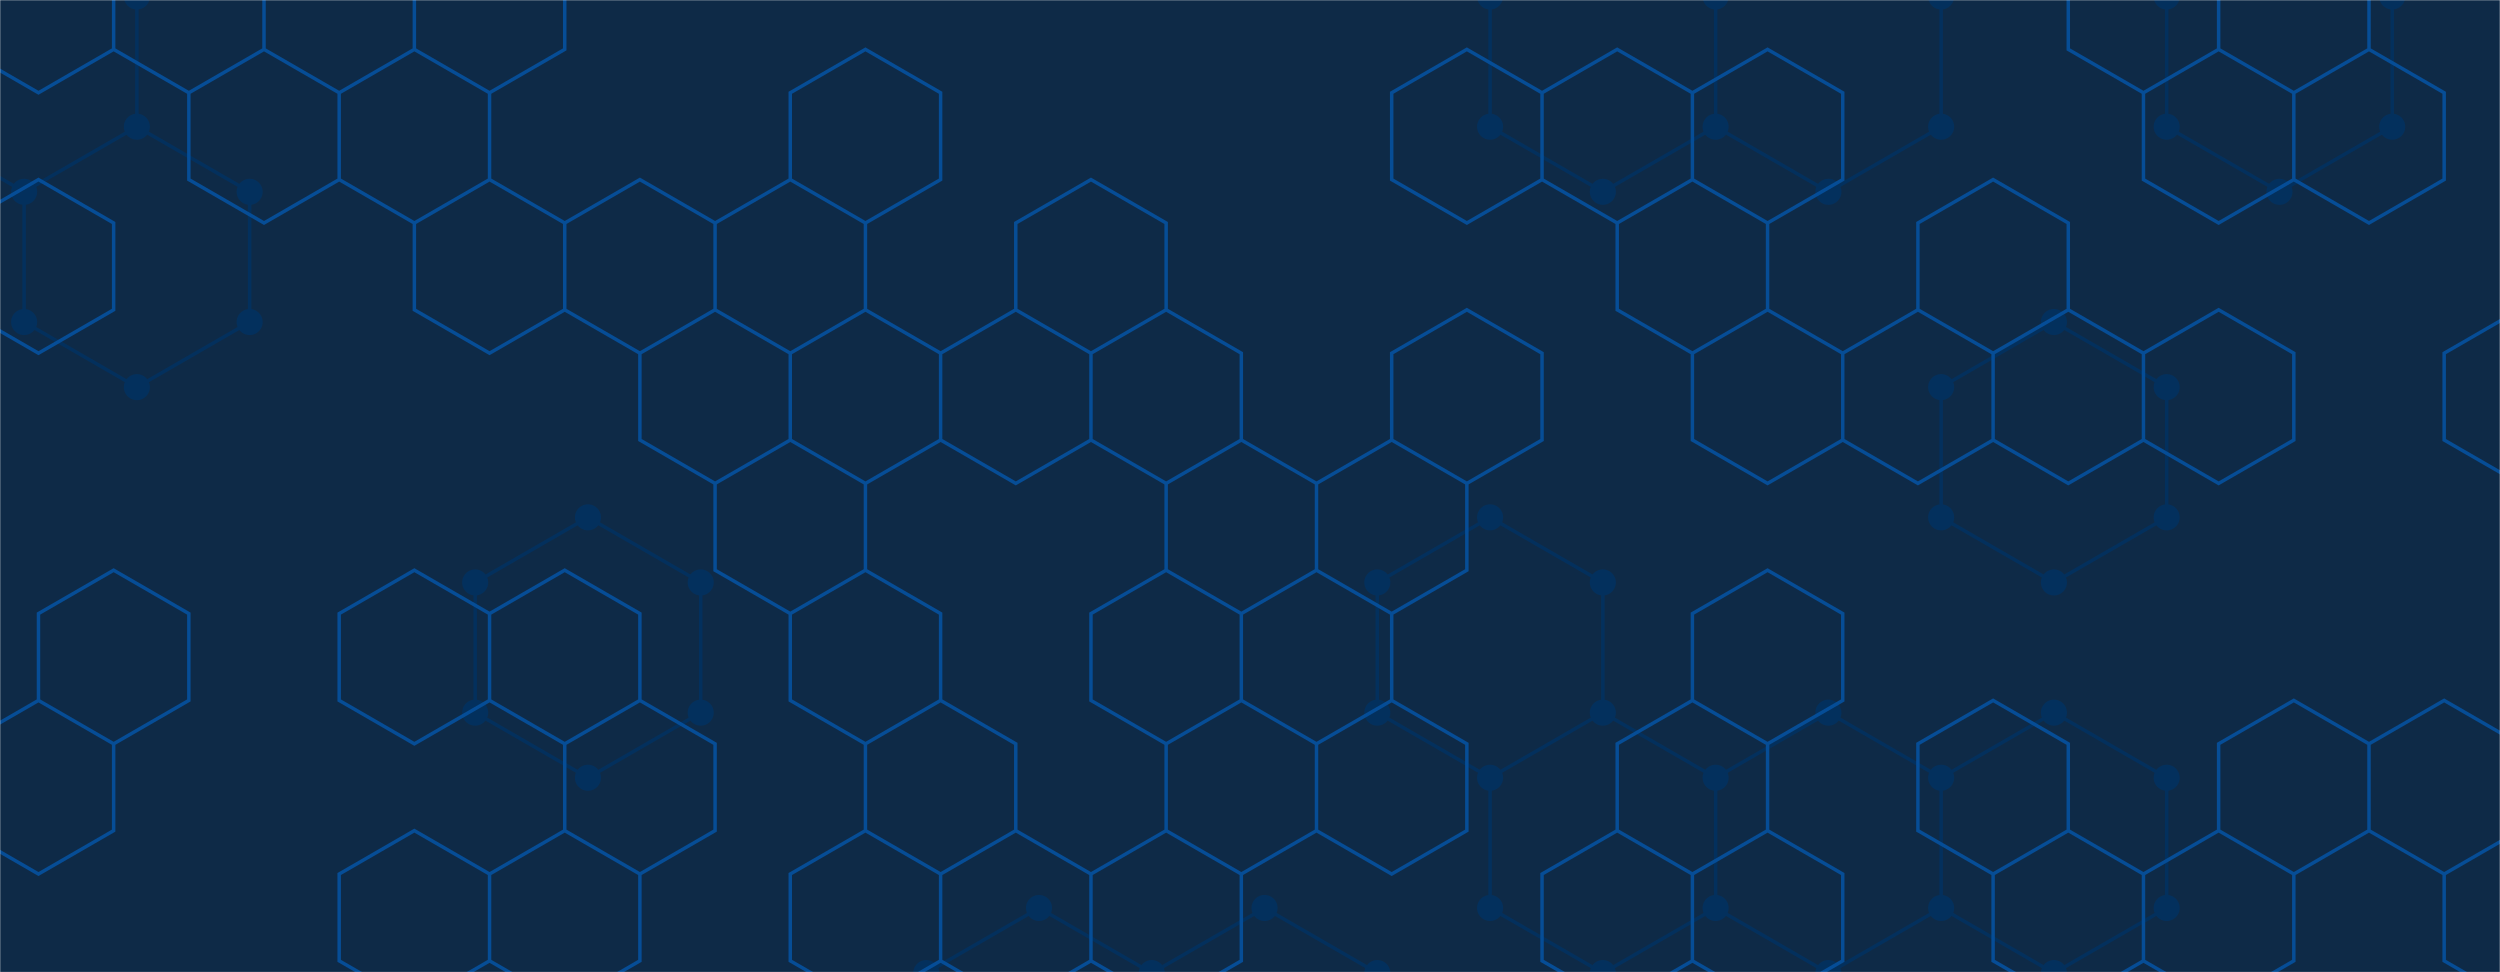 <svg xmlns="http://www.w3.org/2000/svg" version="1.1" xmlns:xlink="http://www.w3.org/1999/xlink" xmlns:svgjs="http://svgjs.dev/svgjs" width="1440" height="560" preserveAspectRatio="none" viewBox="0 0 1440 560"><g mask="url(&quot;#SvgjsMask1022&quot;)" fill="none"><rect width="1440" height="560" x="0" y="0" fill="#0e2a47"></rect><path d="M13.89 -39.51L78.84 -2.01L78.84 72.99L13.89 110.49L-51.06 72.99L-51.06 -2.01zM78.84 72.99L143.8 110.49L143.8 185.49L78.84 222.99L13.89 185.49L13.89 110.49zM338.66 297.99L403.61 335.49L403.61 410.49L338.66 447.99L273.7 410.49L273.7 335.49zM598.47 522.99L663.43 560.49L663.43 635.49L598.47 672.99L533.52 635.49L533.52 560.49zM728.38 522.99L793.34 560.49L793.34 635.49L728.38 672.99L663.43 635.49L663.43 560.49zM858.29 297.99L923.24 335.49L923.24 410.49L858.29 447.99L793.33 410.49L793.33 335.49zM923.24 -39.51L988.2 -2.01L988.2 72.99L923.24 110.49L858.29 72.99L858.29 -2.01zM923.24 410.49L988.2 447.99L988.2 522.99L923.24 560.49L858.29 522.99L858.29 447.99zM1053.15 -39.51L1118.1 -2.01L1118.1 72.99L1053.15 110.49L988.2 72.99L988.2 -2.01zM1053.15 410.49L1118.1 447.99L1118.1 522.99L1053.15 560.49L988.2 522.99L988.2 447.99zM1183.06 185.49L1248.01 222.99L1248.01 297.99L1183.06 335.49L1118.1 297.99L1118.1 222.99zM1183.06 410.49L1248.01 447.99L1248.01 522.99L1183.06 560.49L1118.1 522.99L1118.1 447.99zM1312.97 -39.51L1377.92 -2.01L1377.92 72.99L1312.97 110.49L1248.01 72.99L1248.01 -2.01z" stroke="#03305d" stroke-width="2"></path><path d="M6.39 -39.51 a7.5 7.5 0 1 0 15 0 a7.5 7.5 0 1 0 -15 0zM71.34 -2.01 a7.5 7.5 0 1 0 15 0 a7.5 7.5 0 1 0 -15 0zM71.34 72.99 a7.5 7.5 0 1 0 15 0 a7.5 7.5 0 1 0 -15 0zM6.39 110.49 a7.5 7.5 0 1 0 15 0 a7.5 7.5 0 1 0 -15 0zM-58.56 72.99 a7.5 7.5 0 1 0 15 0 a7.5 7.5 0 1 0 -15 0zM-58.56 -2.01 a7.5 7.5 0 1 0 15 0 a7.5 7.5 0 1 0 -15 0zM136.3 110.49 a7.5 7.5 0 1 0 15 0 a7.5 7.5 0 1 0 -15 0zM136.3 185.49 a7.5 7.5 0 1 0 15 0 a7.5 7.5 0 1 0 -15 0zM71.34 222.99 a7.5 7.5 0 1 0 15 0 a7.5 7.5 0 1 0 -15 0zM6.39 185.49 a7.5 7.5 0 1 0 15 0 a7.5 7.5 0 1 0 -15 0zM331.16 297.99 a7.5 7.5 0 1 0 15 0 a7.5 7.5 0 1 0 -15 0zM396.11 335.49 a7.5 7.5 0 1 0 15 0 a7.5 7.5 0 1 0 -15 0zM396.11 410.49 a7.5 7.5 0 1 0 15 0 a7.5 7.5 0 1 0 -15 0zM331.16 447.99 a7.5 7.5 0 1 0 15 0 a7.5 7.5 0 1 0 -15 0zM266.2 410.49 a7.5 7.5 0 1 0 15 0 a7.5 7.5 0 1 0 -15 0zM266.2 335.49 a7.5 7.5 0 1 0 15 0 a7.5 7.5 0 1 0 -15 0zM590.97 522.99 a7.5 7.5 0 1 0 15 0 a7.5 7.5 0 1 0 -15 0zM655.93 560.49 a7.5 7.5 0 1 0 15 0 a7.5 7.5 0 1 0 -15 0zM655.93 635.49 a7.5 7.5 0 1 0 15 0 a7.5 7.5 0 1 0 -15 0zM590.97 672.99 a7.5 7.5 0 1 0 15 0 a7.5 7.5 0 1 0 -15 0zM526.02 635.49 a7.5 7.5 0 1 0 15 0 a7.5 7.5 0 1 0 -15 0zM526.02 560.49 a7.5 7.5 0 1 0 15 0 a7.5 7.5 0 1 0 -15 0zM720.88 522.99 a7.5 7.5 0 1 0 15 0 a7.5 7.5 0 1 0 -15 0zM785.84 560.49 a7.5 7.5 0 1 0 15 0 a7.5 7.5 0 1 0 -15 0zM785.84 635.49 a7.5 7.5 0 1 0 15 0 a7.5 7.5 0 1 0 -15 0zM720.88 672.99 a7.5 7.5 0 1 0 15 0 a7.5 7.5 0 1 0 -15 0zM850.79 297.99 a7.5 7.5 0 1 0 15 0 a7.5 7.5 0 1 0 -15 0zM915.74 335.49 a7.5 7.5 0 1 0 15 0 a7.5 7.5 0 1 0 -15 0zM915.74 410.49 a7.5 7.5 0 1 0 15 0 a7.5 7.5 0 1 0 -15 0zM850.79 447.99 a7.5 7.5 0 1 0 15 0 a7.5 7.5 0 1 0 -15 0zM785.83 410.49 a7.5 7.5 0 1 0 15 0 a7.5 7.5 0 1 0 -15 0zM785.83 335.49 a7.5 7.5 0 1 0 15 0 a7.5 7.5 0 1 0 -15 0zM915.74 -39.51 a7.5 7.5 0 1 0 15 0 a7.5 7.5 0 1 0 -15 0zM980.7 -2.01 a7.5 7.5 0 1 0 15 0 a7.5 7.5 0 1 0 -15 0zM980.7 72.99 a7.5 7.5 0 1 0 15 0 a7.5 7.5 0 1 0 -15 0zM915.74 110.49 a7.5 7.5 0 1 0 15 0 a7.5 7.5 0 1 0 -15 0zM850.79 72.99 a7.5 7.5 0 1 0 15 0 a7.5 7.5 0 1 0 -15 0zM850.79 -2.01 a7.5 7.5 0 1 0 15 0 a7.5 7.5 0 1 0 -15 0zM980.7 447.99 a7.5 7.5 0 1 0 15 0 a7.5 7.5 0 1 0 -15 0zM980.7 522.99 a7.5 7.5 0 1 0 15 0 a7.5 7.5 0 1 0 -15 0zM915.74 560.49 a7.5 7.5 0 1 0 15 0 a7.5 7.5 0 1 0 -15 0zM850.79 522.99 a7.5 7.5 0 1 0 15 0 a7.5 7.5 0 1 0 -15 0zM1045.65 -39.51 a7.5 7.5 0 1 0 15 0 a7.5 7.5 0 1 0 -15 0zM1110.6 -2.01 a7.5 7.5 0 1 0 15 0 a7.5 7.5 0 1 0 -15 0zM1110.6 72.99 a7.5 7.5 0 1 0 15 0 a7.5 7.5 0 1 0 -15 0zM1045.65 110.49 a7.5 7.5 0 1 0 15 0 a7.5 7.5 0 1 0 -15 0zM1045.65 410.49 a7.5 7.5 0 1 0 15 0 a7.5 7.5 0 1 0 -15 0zM1110.6 447.99 a7.5 7.5 0 1 0 15 0 a7.5 7.5 0 1 0 -15 0zM1110.6 522.99 a7.5 7.5 0 1 0 15 0 a7.5 7.5 0 1 0 -15 0zM1045.65 560.49 a7.5 7.5 0 1 0 15 0 a7.5 7.5 0 1 0 -15 0zM1175.56 185.49 a7.5 7.5 0 1 0 15 0 a7.5 7.5 0 1 0 -15 0zM1240.51 222.99 a7.5 7.5 0 1 0 15 0 a7.5 7.5 0 1 0 -15 0zM1240.51 297.99 a7.5 7.5 0 1 0 15 0 a7.5 7.5 0 1 0 -15 0zM1175.56 335.49 a7.5 7.5 0 1 0 15 0 a7.5 7.5 0 1 0 -15 0zM1110.6 297.99 a7.5 7.5 0 1 0 15 0 a7.5 7.5 0 1 0 -15 0zM1110.6 222.99 a7.5 7.5 0 1 0 15 0 a7.5 7.5 0 1 0 -15 0zM1175.56 410.49 a7.5 7.5 0 1 0 15 0 a7.5 7.5 0 1 0 -15 0zM1240.51 447.99 a7.5 7.5 0 1 0 15 0 a7.5 7.5 0 1 0 -15 0zM1240.51 522.99 a7.5 7.5 0 1 0 15 0 a7.5 7.5 0 1 0 -15 0zM1175.56 560.49 a7.5 7.5 0 1 0 15 0 a7.5 7.5 0 1 0 -15 0zM1305.47 -39.51 a7.5 7.5 0 1 0 15 0 a7.5 7.5 0 1 0 -15 0zM1370.42 -2.01 a7.5 7.5 0 1 0 15 0 a7.5 7.5 0 1 0 -15 0zM1370.42 72.99 a7.5 7.5 0 1 0 15 0 a7.5 7.5 0 1 0 -15 0zM1305.47 110.49 a7.5 7.5 0 1 0 15 0 a7.5 7.5 0 1 0 -15 0zM1240.51 72.99 a7.5 7.5 0 1 0 15 0 a7.5 7.5 0 1 0 -15 0zM1240.51 -2.01 a7.5 7.5 0 1 0 15 0 a7.5 7.5 0 1 0 -15 0z" fill="#03305d"></path><path d="M22.16 -46.56L65.46 -21.56L65.46 28.44L22.16 53.44L-21.14 28.44L-21.14 -21.56zM22.16 103.44L65.46 128.44L65.46 178.44L22.16 203.44L-21.14 178.44L-21.14 128.44zM65.46 328.44L108.77 353.44L108.77 403.44L65.46 428.44L22.16 403.44L22.16 353.44zM22.16 403.44L65.46 428.44L65.46 478.44L22.16 503.44L-21.14 478.44L-21.14 428.44zM108.77 -46.56L152.07 -21.56L152.07 28.44L108.77 53.44L65.46 28.44L65.46 -21.56zM152.07 28.44L195.37 53.44L195.37 103.44L152.07 128.44L108.77 103.44L108.77 53.44zM195.37 -46.56L238.67 -21.56L238.67 28.44L195.37 53.44L152.07 28.44L152.07 -21.56zM238.67 28.44L281.98 53.44L281.98 103.44L238.67 128.44L195.37 103.44L195.37 53.44zM238.67 328.44L281.98 353.44L281.98 403.44L238.67 428.44L195.37 403.44L195.37 353.44zM238.67 478.44L281.98 503.44L281.98 553.44L238.67 578.44L195.37 553.44L195.37 503.44zM281.98 -46.56L325.28 -21.56L325.28 28.44L281.98 53.44L238.67 28.44L238.67 -21.56zM281.98 103.44L325.28 128.44L325.28 178.44L281.98 203.44L238.67 178.44L238.67 128.44zM325.28 328.44L368.58 353.44L368.58 403.44L325.28 428.44L281.98 403.44L281.98 353.44zM325.28 478.44L368.58 503.44L368.58 553.44L325.28 578.44L281.98 553.44L281.98 503.44zM368.58 103.44L411.88 128.44L411.88 178.44L368.58 203.44L325.28 178.44L325.28 128.44zM411.88 178.44L455.19 203.44L455.19 253.44L411.88 278.44L368.58 253.44L368.58 203.44zM368.58 403.44L411.88 428.44L411.88 478.44L368.58 503.44L325.28 478.44L325.28 428.44zM498.49 28.44L541.79 53.44L541.79 103.44L498.49 128.44L455.19 103.44L455.19 53.44zM455.19 103.44L498.49 128.44L498.49 178.44L455.19 203.44L411.88 178.44L411.88 128.44zM498.49 178.44L541.79 203.44L541.79 253.44L498.49 278.44L455.19 253.44L455.19 203.44zM455.19 253.44L498.49 278.44L498.49 328.44L455.19 353.44L411.88 328.44L411.88 278.44zM498.49 328.44L541.79 353.44L541.79 403.44L498.49 428.44L455.19 403.44L455.19 353.44zM498.49 478.44L541.79 503.44L541.79 553.44L498.49 578.44L455.19 553.44L455.19 503.44zM585.09 178.44L628.39 203.44L628.39 253.44L585.09 278.44L541.79 253.44L541.79 203.44zM541.79 403.44L585.09 428.44L585.09 478.44L541.79 503.44L498.49 478.44L498.49 428.44zM585.09 478.44L628.39 503.44L628.39 553.44L585.09 578.44L541.79 553.44L541.79 503.44zM628.39 103.44L671.7 128.44L671.7 178.44L628.39 203.44L585.09 178.44L585.09 128.44zM671.7 178.44L715 203.44L715 253.44L671.7 278.44L628.39 253.44L628.39 203.44zM671.7 328.44L715 353.44L715 403.44L671.7 428.44L628.39 403.44L628.39 353.44zM671.7 478.44L715 503.44L715 553.44L671.7 578.44L628.39 553.44L628.39 503.44zM715 253.44L758.3 278.44L758.3 328.44L715 353.44L671.7 328.44L671.7 278.44zM758.3 328.44L801.61 353.44L801.61 403.44L758.3 428.44L715 403.44L715 353.44zM715 403.44L758.3 428.44L758.3 478.44L715 503.44L671.7 478.44L671.7 428.44zM844.91 28.44L888.21 53.44L888.21 103.44L844.91 128.44L801.61 103.44L801.61 53.44zM844.91 178.44L888.21 203.44L888.21 253.44L844.91 278.44L801.61 253.44L801.61 203.44zM801.61 253.44L844.91 278.44L844.91 328.44L801.61 353.44L758.3 328.44L758.3 278.44zM801.61 403.44L844.91 428.44L844.91 478.44L801.61 503.44L758.3 478.44L758.3 428.44zM931.51 28.44L974.82 53.44L974.82 103.44L931.51 128.44L888.21 103.44L888.21 53.44zM931.51 478.44L974.82 503.44L974.82 553.44L931.51 578.44L888.21 553.44L888.21 503.44zM1018.12 28.44L1061.42 53.44L1061.42 103.44L1018.12 128.44L974.82 103.44L974.82 53.44zM974.82 103.44L1018.12 128.44L1018.12 178.44L974.82 203.44L931.51 178.44L931.51 128.44zM1018.12 178.44L1061.42 203.44L1061.42 253.44L1018.12 278.44L974.82 253.44L974.82 203.44zM1018.12 328.44L1061.42 353.44L1061.42 403.44L1018.12 428.44L974.82 403.44L974.82 353.44zM974.82 403.44L1018.12 428.44L1018.12 478.44L974.82 503.44L931.51 478.44L931.51 428.44zM1018.12 478.44L1061.42 503.44L1061.42 553.44L1018.12 578.44L974.82 553.44L974.82 503.44zM1104.72 178.44L1148.03 203.44L1148.03 253.44L1104.72 278.44L1061.42 253.44L1061.42 203.44zM1148.03 103.44L1191.33 128.44L1191.33 178.44L1148.03 203.44L1104.72 178.44L1104.72 128.44zM1191.33 178.44L1234.63 203.44L1234.63 253.44L1191.33 278.44L1148.03 253.44L1148.03 203.44zM1148.03 403.44L1191.33 428.44L1191.33 478.44L1148.03 503.44L1104.72 478.44L1104.72 428.44zM1191.33 478.44L1234.63 503.44L1234.63 553.44L1191.33 578.44L1148.03 553.44L1148.03 503.44zM1234.63 -46.56L1277.93 -21.56L1277.93 28.44L1234.63 53.44L1191.33 28.44L1191.33 -21.56zM1277.93 28.44L1321.24 53.44L1321.24 103.44L1277.93 128.44L1234.63 103.44L1234.63 53.44zM1277.93 178.44L1321.24 203.44L1321.24 253.44L1277.93 278.44L1234.63 253.44L1234.63 203.44zM1277.93 478.44L1321.24 503.44L1321.24 553.44L1277.93 578.44L1234.63 553.44L1234.63 503.44zM1321.24 -46.56L1364.54 -21.56L1364.54 28.44L1321.24 53.44L1277.93 28.44L1277.93 -21.56zM1364.54 28.44L1407.84 53.44L1407.84 103.44L1364.54 128.44L1321.24 103.44L1321.24 53.44zM1321.24 403.44L1364.54 428.44L1364.54 478.44L1321.24 503.44L1277.93 478.44L1277.93 428.44zM1451.14 178.44L1494.45 203.44L1494.45 253.44L1451.14 278.44L1407.84 253.44L1407.84 203.44zM1407.84 403.44L1451.14 428.44L1451.14 478.44L1407.84 503.44L1364.54 478.44L1364.54 428.44zM1451.14 478.44L1494.45 503.44L1494.45 553.44L1451.14 578.44L1407.84 553.44L1407.84 503.44z" stroke="rgba(6, 80, 156, 0.93)" stroke-width="2"></path></g><defs><mask id="SvgjsMask1022"><rect width="1440" height="560" fill="#ffffff"></rect></mask></defs></svg>